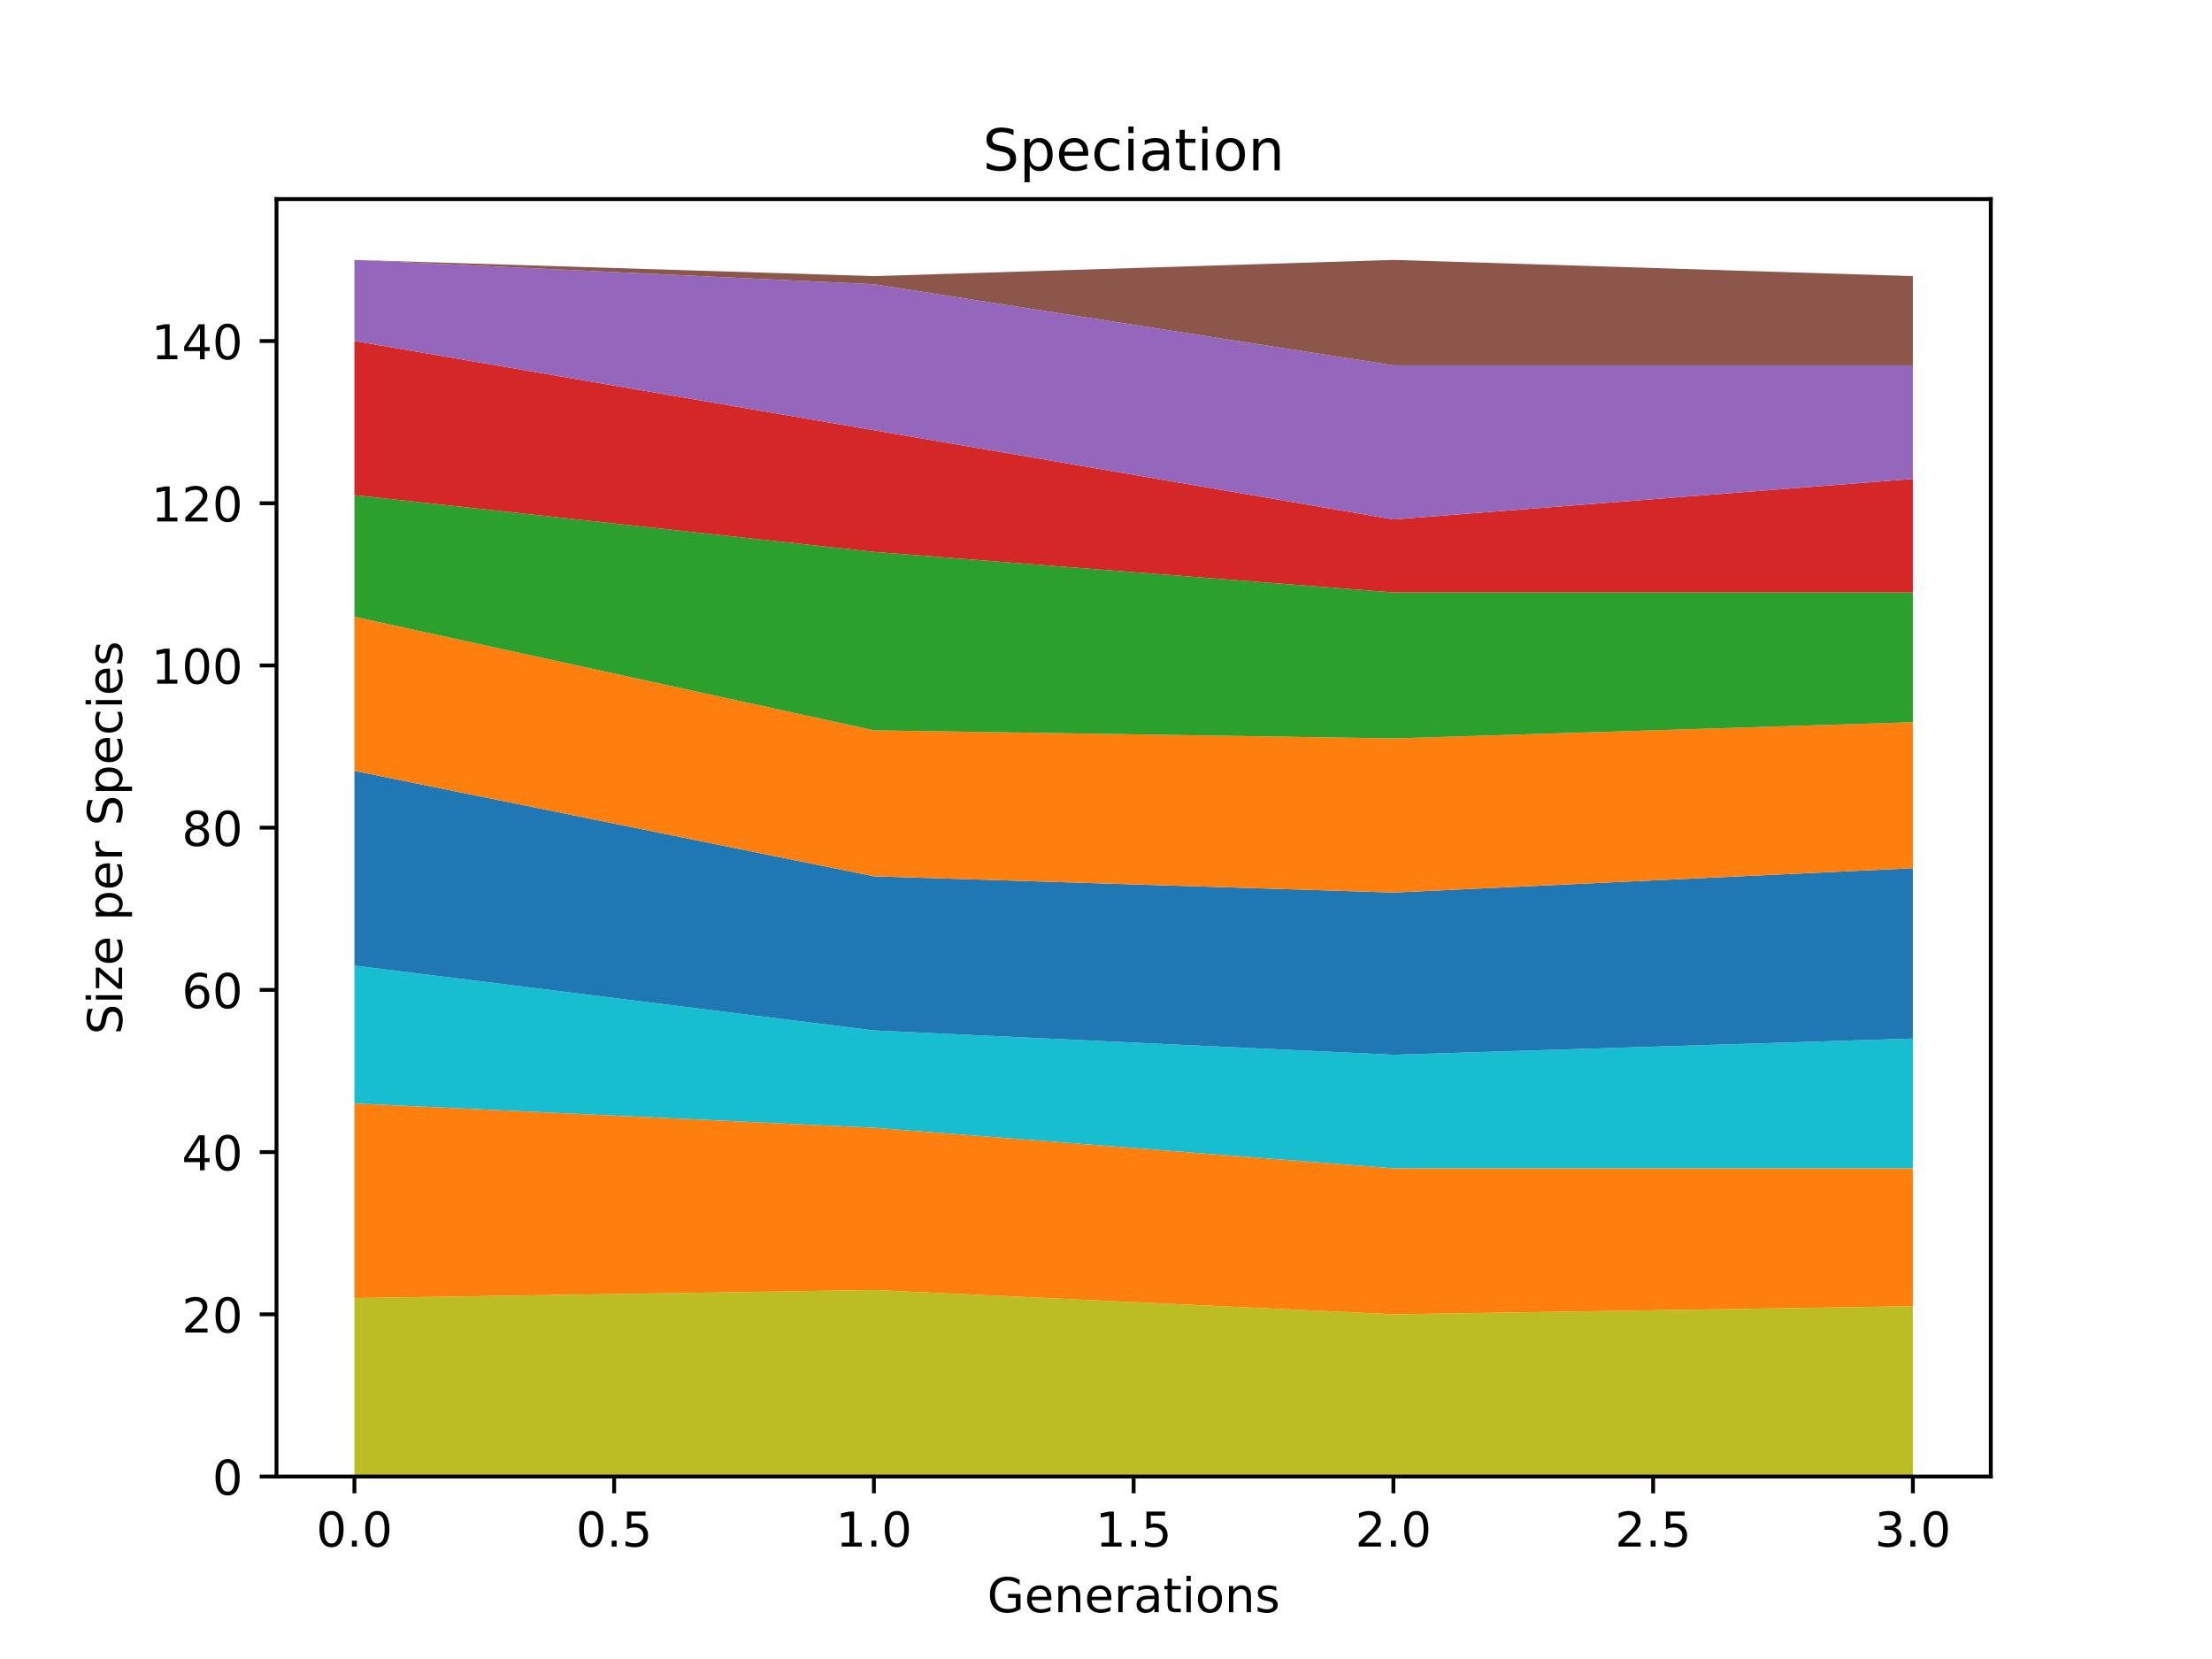 <?xml version="1.0" encoding="utf-8" standalone="no"?>
<!DOCTYPE svg PUBLIC "-//W3C//DTD SVG 1.1//EN"
  "http://www.w3.org/Graphics/SVG/1.1/DTD/svg11.dtd">
<!-- Created with matplotlib (https://matplotlib.org/) -->
<svg height="345.6pt" version="1.1" viewBox="0 0 460.8 345.6" width="460.8pt" xmlns="http://www.w3.org/2000/svg" xmlns:xlink="http://www.w3.org/1999/xlink">
 <defs>
  <style type="text/css">*{stroke-linecap:butt;stroke-linejoin:round;}</style>
 </defs>
 <g id="figure_1">
  <g id="patch_1">
   <path d="M 0 345.6 
L 460.8 345.6 
L 460.8 0 
L 0 0 
z
" style="fill:#ffffff;"/>
  </g>
  <g id="axes_1">
   <g id="patch_2">
    <path d="M 57.6 307.584 
L 414.72 307.584 
L 414.72 41.472 
L 57.6 41.472 
z
" style="fill:#ffffff;"/>
   </g>
   <g id="PolyCollection_1">
    <path clip-path="url(#pccdee1421c)" d="M 73.833 307.584 
L 73.833 307.584 
L 182.051 307.584 
L 290.269 307.584 
L 398.487 307.584 
L 398.487 307.584 
L 398.487 307.584 
L 290.269 307.584 
L 182.051 307.584 
L 73.833 307.584 
z
" style="fill:#1f77b4;"/>
   </g>
   <g id="PolyCollection_2">
    <path clip-path="url(#pccdee1421c)" d="M 73.833 307.584 
L 73.833 307.584 
L 182.051 307.584 
L 290.269 307.584 
L 398.487 307.584 
L 398.487 307.584 
L 398.487 307.584 
L 290.269 307.584 
L 182.051 307.584 
L 73.833 307.584 
z
" style="fill:#ff7f0e;"/>
   </g>
   <g id="PolyCollection_3">
    <path clip-path="url(#pccdee1421c)" d="M 73.833 307.584 
L 73.833 307.584 
L 182.051 307.584 
L 290.269 307.584 
L 398.487 307.584 
L 398.487 307.584 
L 398.487 307.584 
L 290.269 307.584 
L 182.051 307.584 
L 73.833 307.584 
z
" style="fill:#2ca02c;"/>
   </g>
   <g id="PolyCollection_4">
    <path clip-path="url(#pccdee1421c)" d="M 73.833 307.584 
L 73.833 307.584 
L 182.051 307.584 
L 290.269 307.584 
L 398.487 307.584 
L 398.487 307.584 
L 398.487 307.584 
L 290.269 307.584 
L 182.051 307.584 
L 73.833 307.584 
z
" style="fill:#d62728;"/>
   </g>
   <g id="PolyCollection_5">
    <path clip-path="url(#pccdee1421c)" d="M 73.833 307.584 
L 73.833 307.584 
L 182.051 307.584 
L 290.269 307.584 
L 398.487 307.584 
L 398.487 307.584 
L 398.487 307.584 
L 290.269 307.584 
L 182.051 307.584 
L 73.833 307.584 
z
" style="fill:#9467bd;"/>
   </g>
   <g id="PolyCollection_6">
    <path clip-path="url(#pccdee1421c)" d="M 73.833 307.584 
L 73.833 307.584 
L 182.051 307.584 
L 290.269 307.584 
L 398.487 307.584 
L 398.487 307.584 
L 398.487 307.584 
L 290.269 307.584 
L 182.051 307.584 
L 73.833 307.584 
z
" style="fill:#8c564b;"/>
   </g>
   <g id="PolyCollection_7">
    <path clip-path="url(#pccdee1421c)" d="M 73.833 307.584 
L 73.833 307.584 
L 182.051 307.584 
L 290.269 307.584 
L 398.487 307.584 
L 398.487 307.584 
L 398.487 307.584 
L 290.269 307.584 
L 182.051 307.584 
L 73.833 307.584 
z
" style="fill:#e377c2;"/>
   </g>
   <g id="PolyCollection_8">
    <path clip-path="url(#pccdee1421c)" d="M 73.833 307.584 
L 73.833 307.584 
L 182.051 307.584 
L 290.269 307.584 
L 398.487 307.584 
L 398.487 307.584 
L 398.487 307.584 
L 290.269 307.584 
L 182.051 307.584 
L 73.833 307.584 
z
" style="fill:#7f7f7f;"/>
   </g>
   <g id="PolyCollection_9">
    <path clip-path="url(#pccdee1421c)" d="M 73.833 307.584 
L 73.833 307.584 
L 182.051 307.584 
L 290.269 307.584 
L 398.487 307.584 
L 398.487 307.584 
L 398.487 307.584 
L 290.269 307.584 
L 182.051 307.584 
L 73.833 307.584 
z
" style="fill:#bcbd22;"/>
   </g>
   <g id="PolyCollection_10">
    <path clip-path="url(#pccdee1421c)" d="M 73.833 307.584 
L 73.833 307.584 
L 182.051 307.584 
L 290.269 307.584 
L 398.487 307.584 
L 398.487 307.584 
L 398.487 307.584 
L 290.269 307.584 
L 182.051 307.584 
L 73.833 307.584 
z
" style="fill:#17becf;"/>
   </g>
   <g id="PolyCollection_11">
    <path clip-path="url(#pccdee1421c)" d="M 73.833 307.584 
L 73.833 307.584 
L 182.051 307.584 
L 290.269 307.584 
L 398.487 307.584 
L 398.487 307.584 
L 398.487 307.584 
L 290.269 307.584 
L 182.051 307.584 
L 73.833 307.584 
z
" style="fill:#1f77b4;"/>
   </g>
   <g id="PolyCollection_12">
    <path clip-path="url(#pccdee1421c)" d="M 73.833 307.584 
L 73.833 307.584 
L 182.051 307.584 
L 290.269 307.584 
L 398.487 307.584 
L 398.487 307.584 
L 398.487 307.584 
L 290.269 307.584 
L 182.051 307.584 
L 73.833 307.584 
z
" style="fill:#ff7f0e;"/>
   </g>
   <g id="PolyCollection_13">
    <path clip-path="url(#pccdee1421c)" d="M 73.833 307.584 
L 73.833 307.584 
L 182.051 307.584 
L 290.269 307.584 
L 398.487 307.584 
L 398.487 307.584 
L 398.487 307.584 
L 290.269 307.584 
L 182.051 307.584 
L 73.833 307.584 
z
" style="fill:#2ca02c;"/>
   </g>
   <g id="PolyCollection_14">
    <path clip-path="url(#pccdee1421c)" d="M 73.833 307.584 
L 73.833 307.584 
L 182.051 307.584 
L 290.269 307.584 
L 398.487 307.584 
L 398.487 307.584 
L 398.487 307.584 
L 290.269 307.584 
L 182.051 307.584 
L 73.833 307.584 
z
" style="fill:#d62728;"/>
   </g>
   <g id="PolyCollection_15">
    <path clip-path="url(#pccdee1421c)" d="M 73.833 307.584 
L 73.833 307.584 
L 182.051 307.584 
L 290.269 307.584 
L 398.487 307.584 
L 398.487 307.584 
L 398.487 307.584 
L 290.269 307.584 
L 182.051 307.584 
L 73.833 307.584 
z
" style="fill:#9467bd;"/>
   </g>
   <g id="PolyCollection_16">
    <path clip-path="url(#pccdee1421c)" d="M 73.833 307.584 
L 73.833 307.584 
L 182.051 307.584 
L 290.269 307.584 
L 398.487 307.584 
L 398.487 307.584 
L 398.487 307.584 
L 290.269 307.584 
L 182.051 307.584 
L 73.833 307.584 
z
" style="fill:#8c564b;"/>
   </g>
   <g id="PolyCollection_17">
    <path clip-path="url(#pccdee1421c)" d="M 73.833 307.584 
L 73.833 307.584 
L 182.051 307.584 
L 290.269 307.584 
L 398.487 307.584 
L 398.487 307.584 
L 398.487 307.584 
L 290.269 307.584 
L 182.051 307.584 
L 73.833 307.584 
z
" style="fill:#e377c2;"/>
   </g>
   <g id="PolyCollection_18">
    <path clip-path="url(#pccdee1421c)" d="M 73.833 307.584 
L 73.833 307.584 
L 182.051 307.584 
L 290.269 307.584 
L 398.487 307.584 
L 398.487 307.584 
L 398.487 307.584 
L 290.269 307.584 
L 182.051 307.584 
L 73.833 307.584 
z
" style="fill:#7f7f7f;"/>
   </g>
   <g id="PolyCollection_19">
    <path clip-path="url(#pccdee1421c)" d="M 73.833 307.584 
L 73.833 307.584 
L 182.051 307.584 
L 290.269 307.584 
L 398.487 307.584 
L 398.487 307.584 
L 398.487 307.584 
L 290.269 307.584 
L 182.051 307.584 
L 73.833 307.584 
z
" style="fill:#bcbd22;"/>
   </g>
   <g id="PolyCollection_20">
    <path clip-path="url(#pccdee1421c)" d="M 73.833 307.584 
L 73.833 307.584 
L 182.051 307.584 
L 290.269 307.584 
L 398.487 307.584 
L 398.487 307.584 
L 398.487 307.584 
L 290.269 307.584 
L 182.051 307.584 
L 73.833 307.584 
z
" style="fill:#17becf;"/>
   </g>
   <g id="PolyCollection_21">
    <path clip-path="url(#pccdee1421c)" d="M 73.833 307.584 
L 73.833 307.584 
L 182.051 307.584 
L 290.269 307.584 
L 398.487 307.584 
L 398.487 307.584 
L 398.487 307.584 
L 290.269 307.584 
L 182.051 307.584 
L 73.833 307.584 
z
" style="fill:#1f77b4;"/>
   </g>
   <g id="PolyCollection_22">
    <path clip-path="url(#pccdee1421c)" d="M 73.833 307.584 
L 73.833 307.584 
L 182.051 307.584 
L 290.269 307.584 
L 398.487 307.584 
L 398.487 307.584 
L 398.487 307.584 
L 290.269 307.584 
L 182.051 307.584 
L 73.833 307.584 
z
" style="fill:#ff7f0e;"/>
   </g>
   <g id="PolyCollection_23">
    <path clip-path="url(#pccdee1421c)" d="M 73.833 307.584 
L 73.833 307.584 
L 182.051 307.584 
L 290.269 307.584 
L 398.487 307.584 
L 398.487 307.584 
L 398.487 307.584 
L 290.269 307.584 
L 182.051 307.584 
L 73.833 307.584 
z
" style="fill:#2ca02c;"/>
   </g>
   <g id="PolyCollection_24">
    <path clip-path="url(#pccdee1421c)" d="M 73.833 307.584 
L 73.833 307.584 
L 182.051 307.584 
L 290.269 307.584 
L 398.487 307.584 
L 398.487 307.584 
L 398.487 307.584 
L 290.269 307.584 
L 182.051 307.584 
L 73.833 307.584 
z
" style="fill:#d62728;"/>
   </g>
   <g id="PolyCollection_25">
    <path clip-path="url(#pccdee1421c)" d="M 73.833 307.584 
L 73.833 307.584 
L 182.051 307.584 
L 290.269 307.584 
L 398.487 307.584 
L 398.487 307.584 
L 398.487 307.584 
L 290.269 307.584 
L 182.051 307.584 
L 73.833 307.584 
z
" style="fill:#9467bd;"/>
   </g>
   <g id="PolyCollection_26">
    <path clip-path="url(#pccdee1421c)" d="M 73.833 307.584 
L 73.833 307.584 
L 182.051 307.584 
L 290.269 307.584 
L 398.487 307.584 
L 398.487 307.584 
L 398.487 307.584 
L 290.269 307.584 
L 182.051 307.584 
L 73.833 307.584 
z
" style="fill:#8c564b;"/>
   </g>
   <g id="PolyCollection_27">
    <path clip-path="url(#pccdee1421c)" d="M 73.833 307.584 
L 73.833 307.584 
L 182.051 307.584 
L 290.269 307.584 
L 398.487 307.584 
L 398.487 307.584 
L 398.487 307.584 
L 290.269 307.584 
L 182.051 307.584 
L 73.833 307.584 
z
" style="fill:#e377c2;"/>
   </g>
   <g id="PolyCollection_28">
    <path clip-path="url(#pccdee1421c)" d="M 73.833 307.584 
L 73.833 307.584 
L 182.051 307.584 
L 290.269 307.584 
L 398.487 307.584 
L 398.487 307.584 
L 398.487 307.584 
L 290.269 307.584 
L 182.051 307.584 
L 73.833 307.584 
z
" style="fill:#7f7f7f;"/>
   </g>
   <g id="PolyCollection_29">
    <path clip-path="url(#pccdee1421c)" d="M 73.833 307.584 
L 73.833 307.584 
L 182.051 307.584 
L 290.269 307.584 
L 398.487 307.584 
L 398.487 307.584 
L 398.487 307.584 
L 290.269 307.584 
L 182.051 307.584 
L 73.833 307.584 
z
" style="fill:#bcbd22;"/>
   </g>
   <g id="PolyCollection_30">
    <path clip-path="url(#pccdee1421c)" d="M 73.833 307.584 
L 73.833 307.584 
L 182.051 307.584 
L 290.269 307.584 
L 398.487 307.584 
L 398.487 307.584 
L 398.487 307.584 
L 290.269 307.584 
L 182.051 307.584 
L 73.833 307.584 
z
" style="fill:#17becf;"/>
   </g>
   <g id="PolyCollection_31">
    <path clip-path="url(#pccdee1421c)" d="M 73.833 307.584 
L 73.833 307.584 
L 182.051 307.584 
L 290.269 307.584 
L 398.487 307.584 
L 398.487 307.584 
L 398.487 307.584 
L 290.269 307.584 
L 182.051 307.584 
L 73.833 307.584 
z
" style="fill:#1f77b4;"/>
   </g>
   <g id="PolyCollection_32">
    <path clip-path="url(#pccdee1421c)" d="M 73.833 307.584 
L 73.833 307.584 
L 182.051 307.584 
L 290.269 307.584 
L 398.487 307.584 
L 398.487 307.584 
L 398.487 307.584 
L 290.269 307.584 
L 182.051 307.584 
L 73.833 307.584 
z
" style="fill:#ff7f0e;"/>
   </g>
   <g id="PolyCollection_33">
    <path clip-path="url(#pccdee1421c)" d="M 73.833 307.584 
L 73.833 307.584 
L 182.051 307.584 
L 290.269 307.584 
L 398.487 307.584 
L 398.487 307.584 
L 398.487 307.584 
L 290.269 307.584 
L 182.051 307.584 
L 73.833 307.584 
z
" style="fill:#2ca02c;"/>
   </g>
   <g id="PolyCollection_34">
    <path clip-path="url(#pccdee1421c)" d="M 73.833 307.584 
L 73.833 307.584 
L 182.051 307.584 
L 290.269 307.584 
L 398.487 307.584 
L 398.487 307.584 
L 398.487 307.584 
L 290.269 307.584 
L 182.051 307.584 
L 73.833 307.584 
z
" style="fill:#d62728;"/>
   </g>
   <g id="PolyCollection_35">
    <path clip-path="url(#pccdee1421c)" d="M 73.833 307.584 
L 73.833 307.584 
L 182.051 307.584 
L 290.269 307.584 
L 398.487 307.584 
L 398.487 307.584 
L 398.487 307.584 
L 290.269 307.584 
L 182.051 307.584 
L 73.833 307.584 
z
" style="fill:#9467bd;"/>
   </g>
   <g id="PolyCollection_36">
    <path clip-path="url(#pccdee1421c)" d="M 73.833 307.584 
L 73.833 307.584 
L 182.051 307.584 
L 290.269 307.584 
L 398.487 307.584 
L 398.487 307.584 
L 398.487 307.584 
L 290.269 307.584 
L 182.051 307.584 
L 73.833 307.584 
z
" style="fill:#8c564b;"/>
   </g>
   <g id="PolyCollection_37">
    <path clip-path="url(#pccdee1421c)" d="M 73.833 307.584 
L 73.833 307.584 
L 182.051 307.584 
L 290.269 307.584 
L 398.487 307.584 
L 398.487 307.584 
L 398.487 307.584 
L 290.269 307.584 
L 182.051 307.584 
L 73.833 307.584 
z
" style="fill:#e377c2;"/>
   </g>
   <g id="PolyCollection_38">
    <path clip-path="url(#pccdee1421c)" d="M 73.833 307.584 
L 73.833 307.584 
L 182.051 307.584 
L 290.269 307.584 
L 398.487 307.584 
L 398.487 307.584 
L 398.487 307.584 
L 290.269 307.584 
L 182.051 307.584 
L 73.833 307.584 
z
" style="fill:#7f7f7f;"/>
   </g>
   <g id="PolyCollection_39">
    <path clip-path="url(#pccdee1421c)" d="M 73.833 307.584 
L 73.833 307.584 
L 182.051 307.584 
L 290.269 307.584 
L 398.487 307.584 
L 398.487 307.584 
L 398.487 307.584 
L 290.269 307.584 
L 182.051 307.584 
L 73.833 307.584 
z
" style="fill:#bcbd22;"/>
   </g>
   <g id="PolyCollection_40">
    <path clip-path="url(#pccdee1421c)" d="M 73.833 307.584 
L 73.833 307.584 
L 182.051 307.584 
L 290.269 307.584 
L 398.487 307.584 
L 398.487 307.584 
L 398.487 307.584 
L 290.269 307.584 
L 182.051 307.584 
L 73.833 307.584 
z
" style="fill:#17becf;"/>
   </g>
   <g id="PolyCollection_41">
    <path clip-path="url(#pccdee1421c)" d="M 73.833 307.584 
L 73.833 307.584 
L 182.051 307.584 
L 290.269 307.584 
L 398.487 307.584 
L 398.487 307.584 
L 398.487 307.584 
L 290.269 307.584 
L 182.051 307.584 
L 73.833 307.584 
z
" style="fill:#1f77b4;"/>
   </g>
   <g id="PolyCollection_42">
    <path clip-path="url(#pccdee1421c)" d="M 73.833 307.584 
L 73.833 307.584 
L 182.051 307.584 
L 290.269 307.584 
L 398.487 307.584 
L 398.487 307.584 
L 398.487 307.584 
L 290.269 307.584 
L 182.051 307.584 
L 73.833 307.584 
z
" style="fill:#ff7f0e;"/>
   </g>
   <g id="PolyCollection_43">
    <path clip-path="url(#pccdee1421c)" d="M 73.833 307.584 
L 73.833 307.584 
L 182.051 307.584 
L 290.269 307.584 
L 398.487 307.584 
L 398.487 307.584 
L 398.487 307.584 
L 290.269 307.584 
L 182.051 307.584 
L 73.833 307.584 
z
" style="fill:#2ca02c;"/>
   </g>
   <g id="PolyCollection_44">
    <path clip-path="url(#pccdee1421c)" d="M 73.833 307.584 
L 73.833 307.584 
L 182.051 307.584 
L 290.269 307.584 
L 398.487 307.584 
L 398.487 307.584 
L 398.487 307.584 
L 290.269 307.584 
L 182.051 307.584 
L 73.833 307.584 
z
" style="fill:#d62728;"/>
   </g>
   <g id="PolyCollection_45">
    <path clip-path="url(#pccdee1421c)" d="M 73.833 307.584 
L 73.833 307.584 
L 182.051 307.584 
L 290.269 307.584 
L 398.487 307.584 
L 398.487 307.584 
L 398.487 307.584 
L 290.269 307.584 
L 182.051 307.584 
L 73.833 307.584 
z
" style="fill:#9467bd;"/>
   </g>
   <g id="PolyCollection_46">
    <path clip-path="url(#pccdee1421c)" d="M 73.833 307.584 
L 73.833 307.584 
L 182.051 307.584 
L 290.269 307.584 
L 398.487 307.584 
L 398.487 307.584 
L 398.487 307.584 
L 290.269 307.584 
L 182.051 307.584 
L 73.833 307.584 
z
" style="fill:#8c564b;"/>
   </g>
   <g id="PolyCollection_47">
    <path clip-path="url(#pccdee1421c)" d="M 73.833 307.584 
L 73.833 307.584 
L 182.051 307.584 
L 290.269 307.584 
L 398.487 307.584 
L 398.487 307.584 
L 398.487 307.584 
L 290.269 307.584 
L 182.051 307.584 
L 73.833 307.584 
z
" style="fill:#e377c2;"/>
   </g>
   <g id="PolyCollection_48">
    <path clip-path="url(#pccdee1421c)" d="M 73.833 307.584 
L 73.833 307.584 
L 182.051 307.584 
L 290.269 307.584 
L 398.487 307.584 
L 398.487 307.584 
L 398.487 307.584 
L 290.269 307.584 
L 182.051 307.584 
L 73.833 307.584 
z
" style="fill:#7f7f7f;"/>
   </g>
   <g id="PolyCollection_49">
    <path clip-path="url(#pccdee1421c)" d="M 73.833 307.584 
L 73.833 307.584 
L 182.051 307.584 
L 290.269 307.584 
L 398.487 307.584 
L 398.487 307.584 
L 398.487 307.584 
L 290.269 307.584 
L 182.051 307.584 
L 73.833 307.584 
z
" style="fill:#bcbd22;"/>
   </g>
   <g id="PolyCollection_50">
    <path clip-path="url(#pccdee1421c)" d="M 73.833 307.584 
L 73.833 307.584 
L 182.051 307.584 
L 290.269 307.584 
L 398.487 307.584 
L 398.487 307.584 
L 398.487 307.584 
L 290.269 307.584 
L 182.051 307.584 
L 73.833 307.584 
z
" style="fill:#17becf;"/>
   </g>
   <g id="PolyCollection_51">
    <path clip-path="url(#pccdee1421c)" d="M 73.833 307.584 
L 73.833 307.584 
L 182.051 307.584 
L 290.269 307.584 
L 398.487 307.584 
L 398.487 307.584 
L 398.487 307.584 
L 290.269 307.584 
L 182.051 307.584 
L 73.833 307.584 
z
" style="fill:#1f77b4;"/>
   </g>
   <g id="PolyCollection_52">
    <path clip-path="url(#pccdee1421c)" d="M 73.833 307.584 
L 73.833 307.584 
L 182.051 307.584 
L 290.269 307.584 
L 398.487 307.584 
L 398.487 307.584 
L 398.487 307.584 
L 290.269 307.584 
L 182.051 307.584 
L 73.833 307.584 
z
" style="fill:#ff7f0e;"/>
   </g>
   <g id="PolyCollection_53">
    <path clip-path="url(#pccdee1421c)" d="M 73.833 307.584 
L 73.833 307.584 
L 182.051 307.584 
L 290.269 307.584 
L 398.487 307.584 
L 398.487 307.584 
L 398.487 307.584 
L 290.269 307.584 
L 182.051 307.584 
L 73.833 307.584 
z
" style="fill:#2ca02c;"/>
   </g>
   <g id="PolyCollection_54">
    <path clip-path="url(#pccdee1421c)" d="M 73.833 307.584 
L 73.833 307.584 
L 182.051 307.584 
L 290.269 307.584 
L 398.487 307.584 
L 398.487 307.584 
L 398.487 307.584 
L 290.269 307.584 
L 182.051 307.584 
L 73.833 307.584 
z
" style="fill:#d62728;"/>
   </g>
   <g id="PolyCollection_55">
    <path clip-path="url(#pccdee1421c)" d="M 73.833 307.584 
L 73.833 307.584 
L 182.051 307.584 
L 290.269 307.584 
L 398.487 307.584 
L 398.487 307.584 
L 398.487 307.584 
L 290.269 307.584 
L 182.051 307.584 
L 73.833 307.584 
z
" style="fill:#9467bd;"/>
   </g>
   <g id="PolyCollection_56">
    <path clip-path="url(#pccdee1421c)" d="M 73.833 307.584 
L 73.833 307.584 
L 182.051 307.584 
L 290.269 307.584 
L 398.487 307.584 
L 398.487 307.584 
L 398.487 307.584 
L 290.269 307.584 
L 182.051 307.584 
L 73.833 307.584 
z
" style="fill:#8c564b;"/>
   </g>
   <g id="PolyCollection_57">
    <path clip-path="url(#pccdee1421c)" d="M 73.833 307.584 
L 73.833 307.584 
L 182.051 307.584 
L 290.269 307.584 
L 398.487 307.584 
L 398.487 307.584 
L 398.487 307.584 
L 290.269 307.584 
L 182.051 307.584 
L 73.833 307.584 
z
" style="fill:#e377c2;"/>
   </g>
   <g id="PolyCollection_58">
    <path clip-path="url(#pccdee1421c)" d="M 73.833 307.584 
L 73.833 307.584 
L 182.051 307.584 
L 290.269 307.584 
L 398.487 307.584 
L 398.487 307.584 
L 398.487 307.584 
L 290.269 307.584 
L 182.051 307.584 
L 73.833 307.584 
z
" style="fill:#7f7f7f;"/>
   </g>
   <g id="PolyCollection_59">
    <path clip-path="url(#pccdee1421c)" d="M 73.833 270.413 
L 73.833 307.584 
L 182.051 307.584 
L 290.269 307.584 
L 398.487 307.584 
L 398.487 272.102 
L 398.487 272.102 
L 290.269 273.792 
L 182.051 268.723 
L 73.833 270.413 
z
" style="fill:#bcbd22;"/>
   </g>
   <g id="PolyCollection_60">
    <path clip-path="url(#pccdee1421c)" d="M 73.833 270.413 
L 73.833 270.413 
L 182.051 268.723 
L 290.269 273.792 
L 398.487 272.102 
L 398.487 272.102 
L 398.487 272.102 
L 290.269 273.792 
L 182.051 268.723 
L 73.833 270.413 
z
" style="fill:#17becf;"/>
   </g>
   <g id="PolyCollection_61">
    <path clip-path="url(#pccdee1421c)" d="M 73.833 270.413 
L 73.833 270.413 
L 182.051 268.723 
L 290.269 273.792 
L 398.487 272.102 
L 398.487 272.102 
L 398.487 272.102 
L 290.269 273.792 
L 182.051 268.723 
L 73.833 270.413 
z
" style="fill:#1f77b4;"/>
   </g>
   <g id="PolyCollection_62">
    <path clip-path="url(#pccdee1421c)" d="M 73.833 270.413 
L 73.833 270.413 
L 182.051 268.723 
L 290.269 273.792 
L 398.487 272.102 
L 398.487 272.102 
L 398.487 272.102 
L 290.269 273.792 
L 182.051 268.723 
L 73.833 270.413 
z
" style="fill:#ff7f0e;"/>
   </g>
   <g id="PolyCollection_63">
    <path clip-path="url(#pccdee1421c)" d="M 73.833 270.413 
L 73.833 270.413 
L 182.051 268.723 
L 290.269 273.792 
L 398.487 272.102 
L 398.487 272.102 
L 398.487 272.102 
L 290.269 273.792 
L 182.051 268.723 
L 73.833 270.413 
z
" style="fill:#2ca02c;"/>
   </g>
   <g id="PolyCollection_64">
    <path clip-path="url(#pccdee1421c)" d="M 73.833 270.413 
L 73.833 270.413 
L 182.051 268.723 
L 290.269 273.792 
L 398.487 272.102 
L 398.487 272.102 
L 398.487 272.102 
L 290.269 273.792 
L 182.051 268.723 
L 73.833 270.413 
z
" style="fill:#d62728;"/>
   </g>
   <g id="PolyCollection_65">
    <path clip-path="url(#pccdee1421c)" d="M 73.833 270.413 
L 73.833 270.413 
L 182.051 268.723 
L 290.269 273.792 
L 398.487 272.102 
L 398.487 272.102 
L 398.487 272.102 
L 290.269 273.792 
L 182.051 268.723 
L 73.833 270.413 
z
" style="fill:#9467bd;"/>
   </g>
   <g id="PolyCollection_66">
    <path clip-path="url(#pccdee1421c)" d="M 73.833 270.413 
L 73.833 270.413 
L 182.051 268.723 
L 290.269 273.792 
L 398.487 272.102 
L 398.487 272.102 
L 398.487 272.102 
L 290.269 273.792 
L 182.051 268.723 
L 73.833 270.413 
z
" style="fill:#8c564b;"/>
   </g>
   <g id="PolyCollection_67">
    <path clip-path="url(#pccdee1421c)" d="M 73.833 270.413 
L 73.833 270.413 
L 182.051 268.723 
L 290.269 273.792 
L 398.487 272.102 
L 398.487 272.102 
L 398.487 272.102 
L 290.269 273.792 
L 182.051 268.723 
L 73.833 270.413 
z
" style="fill:#e377c2;"/>
   </g>
   <g id="PolyCollection_68">
    <path clip-path="url(#pccdee1421c)" d="M 73.833 270.413 
L 73.833 270.413 
L 182.051 268.723 
L 290.269 273.792 
L 398.487 272.102 
L 398.487 272.102 
L 398.487 272.102 
L 290.269 273.792 
L 182.051 268.723 
L 73.833 270.413 
z
" style="fill:#7f7f7f;"/>
   </g>
   <g id="PolyCollection_69">
    <path clip-path="url(#pccdee1421c)" d="M 73.833 270.413 
L 73.833 270.413 
L 182.051 268.723 
L 290.269 273.792 
L 398.487 272.102 
L 398.487 272.102 
L 398.487 272.102 
L 290.269 273.792 
L 182.051 268.723 
L 73.833 270.413 
z
" style="fill:#bcbd22;"/>
   </g>
   <g id="PolyCollection_70">
    <path clip-path="url(#pccdee1421c)" d="M 73.833 270.413 
L 73.833 270.413 
L 182.051 268.723 
L 290.269 273.792 
L 398.487 272.102 
L 398.487 272.102 
L 398.487 272.102 
L 290.269 273.792 
L 182.051 268.723 
L 73.833 270.413 
z
" style="fill:#17becf;"/>
   </g>
   <g id="PolyCollection_71">
    <path clip-path="url(#pccdee1421c)" d="M 73.833 270.413 
L 73.833 270.413 
L 182.051 268.723 
L 290.269 273.792 
L 398.487 272.102 
L 398.487 272.102 
L 398.487 272.102 
L 290.269 273.792 
L 182.051 268.723 
L 73.833 270.413 
z
" style="fill:#1f77b4;"/>
   </g>
   <g id="PolyCollection_72">
    <path clip-path="url(#pccdee1421c)" d="M 73.833 270.413 
L 73.833 270.413 
L 182.051 268.723 
L 290.269 273.792 
L 398.487 272.102 
L 398.487 272.102 
L 398.487 272.102 
L 290.269 273.792 
L 182.051 268.723 
L 73.833 270.413 
z
" style="fill:#ff7f0e;"/>
   </g>
   <g id="PolyCollection_73">
    <path clip-path="url(#pccdee1421c)" d="M 73.833 270.413 
L 73.833 270.413 
L 182.051 268.723 
L 290.269 273.792 
L 398.487 272.102 
L 398.487 272.102 
L 398.487 272.102 
L 290.269 273.792 
L 182.051 268.723 
L 73.833 270.413 
z
" style="fill:#2ca02c;"/>
   </g>
   <g id="PolyCollection_74">
    <path clip-path="url(#pccdee1421c)" d="M 73.833 270.413 
L 73.833 270.413 
L 182.051 268.723 
L 290.269 273.792 
L 398.487 272.102 
L 398.487 272.102 
L 398.487 272.102 
L 290.269 273.792 
L 182.051 268.723 
L 73.833 270.413 
z
" style="fill:#d62728;"/>
   </g>
   <g id="PolyCollection_75">
    <path clip-path="url(#pccdee1421c)" d="M 73.833 270.413 
L 73.833 270.413 
L 182.051 268.723 
L 290.269 273.792 
L 398.487 272.102 
L 398.487 272.102 
L 398.487 272.102 
L 290.269 273.792 
L 182.051 268.723 
L 73.833 270.413 
z
" style="fill:#9467bd;"/>
   </g>
   <g id="PolyCollection_76">
    <path clip-path="url(#pccdee1421c)" d="M 73.833 270.413 
L 73.833 270.413 
L 182.051 268.723 
L 290.269 273.792 
L 398.487 272.102 
L 398.487 272.102 
L 398.487 272.102 
L 290.269 273.792 
L 182.051 268.723 
L 73.833 270.413 
z
" style="fill:#8c564b;"/>
   </g>
   <g id="PolyCollection_77">
    <path clip-path="url(#pccdee1421c)" d="M 73.833 270.413 
L 73.833 270.413 
L 182.051 268.723 
L 290.269 273.792 
L 398.487 272.102 
L 398.487 272.102 
L 398.487 272.102 
L 290.269 273.792 
L 182.051 268.723 
L 73.833 270.413 
z
" style="fill:#e377c2;"/>
   </g>
   <g id="PolyCollection_78">
    <path clip-path="url(#pccdee1421c)" d="M 73.833 270.413 
L 73.833 270.413 
L 182.051 268.723 
L 290.269 273.792 
L 398.487 272.102 
L 398.487 272.102 
L 398.487 272.102 
L 290.269 273.792 
L 182.051 268.723 
L 73.833 270.413 
z
" style="fill:#7f7f7f;"/>
   </g>
   <g id="PolyCollection_79">
    <path clip-path="url(#pccdee1421c)" d="M 73.833 270.413 
L 73.833 270.413 
L 182.051 268.723 
L 290.269 273.792 
L 398.487 272.102 
L 398.487 272.102 
L 398.487 272.102 
L 290.269 273.792 
L 182.051 268.723 
L 73.833 270.413 
z
" style="fill:#bcbd22;"/>
   </g>
   <g id="PolyCollection_80">
    <path clip-path="url(#pccdee1421c)" d="M 73.833 270.413 
L 73.833 270.413 
L 182.051 268.723 
L 290.269 273.792 
L 398.487 272.102 
L 398.487 272.102 
L 398.487 272.102 
L 290.269 273.792 
L 182.051 268.723 
L 73.833 270.413 
z
" style="fill:#17becf;"/>
   </g>
   <g id="PolyCollection_81">
    <path clip-path="url(#pccdee1421c)" d="M 73.833 270.413 
L 73.833 270.413 
L 182.051 268.723 
L 290.269 273.792 
L 398.487 272.102 
L 398.487 272.102 
L 398.487 272.102 
L 290.269 273.792 
L 182.051 268.723 
L 73.833 270.413 
z
" style="fill:#1f77b4;"/>
   </g>
   <g id="PolyCollection_82">
    <path clip-path="url(#pccdee1421c)" d="M 73.833 270.413 
L 73.833 270.413 
L 182.051 268.723 
L 290.269 273.792 
L 398.487 272.102 
L 398.487 272.102 
L 398.487 272.102 
L 290.269 273.792 
L 182.051 268.723 
L 73.833 270.413 
z
" style="fill:#ff7f0e;"/>
   </g>
   <g id="PolyCollection_83">
    <path clip-path="url(#pccdee1421c)" d="M 73.833 270.413 
L 73.833 270.413 
L 182.051 268.723 
L 290.269 273.792 
L 398.487 272.102 
L 398.487 272.102 
L 398.487 272.102 
L 290.269 273.792 
L 182.051 268.723 
L 73.833 270.413 
z
" style="fill:#2ca02c;"/>
   </g>
   <g id="PolyCollection_84">
    <path clip-path="url(#pccdee1421c)" d="M 73.833 270.413 
L 73.833 270.413 
L 182.051 268.723 
L 290.269 273.792 
L 398.487 272.102 
L 398.487 272.102 
L 398.487 272.102 
L 290.269 273.792 
L 182.051 268.723 
L 73.833 270.413 
z
" style="fill:#d62728;"/>
   </g>
   <g id="PolyCollection_85">
    <path clip-path="url(#pccdee1421c)" d="M 73.833 270.413 
L 73.833 270.413 
L 182.051 268.723 
L 290.269 273.792 
L 398.487 272.102 
L 398.487 272.102 
L 398.487 272.102 
L 290.269 273.792 
L 182.051 268.723 
L 73.833 270.413 
z
" style="fill:#9467bd;"/>
   </g>
   <g id="PolyCollection_86">
    <path clip-path="url(#pccdee1421c)" d="M 73.833 270.413 
L 73.833 270.413 
L 182.051 268.723 
L 290.269 273.792 
L 398.487 272.102 
L 398.487 272.102 
L 398.487 272.102 
L 290.269 273.792 
L 182.051 268.723 
L 73.833 270.413 
z
" style="fill:#8c564b;"/>
   </g>
   <g id="PolyCollection_87">
    <path clip-path="url(#pccdee1421c)" d="M 73.833 270.413 
L 73.833 270.413 
L 182.051 268.723 
L 290.269 273.792 
L 398.487 272.102 
L 398.487 272.102 
L 398.487 272.102 
L 290.269 273.792 
L 182.051 268.723 
L 73.833 270.413 
z
" style="fill:#e377c2;"/>
   </g>
   <g id="PolyCollection_88">
    <path clip-path="url(#pccdee1421c)" d="M 73.833 270.413 
L 73.833 270.413 
L 182.051 268.723 
L 290.269 273.792 
L 398.487 272.102 
L 398.487 272.102 
L 398.487 272.102 
L 290.269 273.792 
L 182.051 268.723 
L 73.833 270.413 
z
" style="fill:#7f7f7f;"/>
   </g>
   <g id="PolyCollection_89">
    <path clip-path="url(#pccdee1421c)" d="M 73.833 270.413 
L 73.833 270.413 
L 182.051 268.723 
L 290.269 273.792 
L 398.487 272.102 
L 398.487 272.102 
L 398.487 272.102 
L 290.269 273.792 
L 182.051 268.723 
L 73.833 270.413 
z
" style="fill:#bcbd22;"/>
   </g>
   <g id="PolyCollection_90">
    <path clip-path="url(#pccdee1421c)" d="M 73.833 270.413 
L 73.833 270.413 
L 182.051 268.723 
L 290.269 273.792 
L 398.487 272.102 
L 398.487 272.102 
L 398.487 272.102 
L 290.269 273.792 
L 182.051 268.723 
L 73.833 270.413 
z
" style="fill:#17becf;"/>
   </g>
   <g id="PolyCollection_91">
    <path clip-path="url(#pccdee1421c)" d="M 73.833 270.413 
L 73.833 270.413 
L 182.051 268.723 
L 290.269 273.792 
L 398.487 272.102 
L 398.487 272.102 
L 398.487 272.102 
L 290.269 273.792 
L 182.051 268.723 
L 73.833 270.413 
z
" style="fill:#1f77b4;"/>
   </g>
   <g id="PolyCollection_92">
    <path clip-path="url(#pccdee1421c)" d="M 73.833 229.862 
L 73.833 270.413 
L 182.051 268.723 
L 290.269 273.792 
L 398.487 272.102 
L 398.487 243.379 
L 398.487 243.379 
L 290.269 243.379 
L 182.051 234.931 
L 73.833 229.862 
z
" style="fill:#ff7f0e;"/>
   </g>
   <g id="PolyCollection_93">
    <path clip-path="url(#pccdee1421c)" d="M 73.833 229.862 
L 73.833 229.862 
L 182.051 234.931 
L 290.269 243.379 
L 398.487 243.379 
L 398.487 243.379 
L 398.487 243.379 
L 290.269 243.379 
L 182.051 234.931 
L 73.833 229.862 
z
" style="fill:#2ca02c;"/>
   </g>
   <g id="PolyCollection_94">
    <path clip-path="url(#pccdee1421c)" d="M 73.833 229.862 
L 73.833 229.862 
L 182.051 234.931 
L 290.269 243.379 
L 398.487 243.379 
L 398.487 243.379 
L 398.487 243.379 
L 290.269 243.379 
L 182.051 234.931 
L 73.833 229.862 
z
" style="fill:#d62728;"/>
   </g>
   <g id="PolyCollection_95">
    <path clip-path="url(#pccdee1421c)" d="M 73.833 229.862 
L 73.833 229.862 
L 182.051 234.931 
L 290.269 243.379 
L 398.487 243.379 
L 398.487 243.379 
L 398.487 243.379 
L 290.269 243.379 
L 182.051 234.931 
L 73.833 229.862 
z
" style="fill:#9467bd;"/>
   </g>
   <g id="PolyCollection_96">
    <path clip-path="url(#pccdee1421c)" d="M 73.833 229.862 
L 73.833 229.862 
L 182.051 234.931 
L 290.269 243.379 
L 398.487 243.379 
L 398.487 243.379 
L 398.487 243.379 
L 290.269 243.379 
L 182.051 234.931 
L 73.833 229.862 
z
" style="fill:#8c564b;"/>
   </g>
   <g id="PolyCollection_97">
    <path clip-path="url(#pccdee1421c)" d="M 73.833 229.862 
L 73.833 229.862 
L 182.051 234.931 
L 290.269 243.379 
L 398.487 243.379 
L 398.487 243.379 
L 398.487 243.379 
L 290.269 243.379 
L 182.051 234.931 
L 73.833 229.862 
z
" style="fill:#e377c2;"/>
   </g>
   <g id="PolyCollection_98">
    <path clip-path="url(#pccdee1421c)" d="M 73.833 229.862 
L 73.833 229.862 
L 182.051 234.931 
L 290.269 243.379 
L 398.487 243.379 
L 398.487 243.379 
L 398.487 243.379 
L 290.269 243.379 
L 182.051 234.931 
L 73.833 229.862 
z
" style="fill:#7f7f7f;"/>
   </g>
   <g id="PolyCollection_99">
    <path clip-path="url(#pccdee1421c)" d="M 73.833 229.862 
L 73.833 229.862 
L 182.051 234.931 
L 290.269 243.379 
L 398.487 243.379 
L 398.487 243.379 
L 398.487 243.379 
L 290.269 243.379 
L 182.051 234.931 
L 73.833 229.862 
z
" style="fill:#bcbd22;"/>
   </g>
   <g id="PolyCollection_100">
    <path clip-path="url(#pccdee1421c)" d="M 73.833 229.862 
L 73.833 229.862 
L 182.051 234.931 
L 290.269 243.379 
L 398.487 243.379 
L 398.487 243.379 
L 398.487 243.379 
L 290.269 243.379 
L 182.051 234.931 
L 73.833 229.862 
z
" style="fill:#17becf;"/>
   </g>
   <g id="PolyCollection_101">
    <path clip-path="url(#pccdee1421c)" d="M 73.833 229.862 
L 73.833 229.862 
L 182.051 234.931 
L 290.269 243.379 
L 398.487 243.379 
L 398.487 243.379 
L 398.487 243.379 
L 290.269 243.379 
L 182.051 234.931 
L 73.833 229.862 
z
" style="fill:#1f77b4;"/>
   </g>
   <g id="PolyCollection_102">
    <path clip-path="url(#pccdee1421c)" d="M 73.833 229.862 
L 73.833 229.862 
L 182.051 234.931 
L 290.269 243.379 
L 398.487 243.379 
L 398.487 243.379 
L 398.487 243.379 
L 290.269 243.379 
L 182.051 234.931 
L 73.833 229.862 
z
" style="fill:#ff7f0e;"/>
   </g>
   <g id="PolyCollection_103">
    <path clip-path="url(#pccdee1421c)" d="M 73.833 229.862 
L 73.833 229.862 
L 182.051 234.931 
L 290.269 243.379 
L 398.487 243.379 
L 398.487 243.379 
L 398.487 243.379 
L 290.269 243.379 
L 182.051 234.931 
L 73.833 229.862 
z
" style="fill:#2ca02c;"/>
   </g>
   <g id="PolyCollection_104">
    <path clip-path="url(#pccdee1421c)" d="M 73.833 229.862 
L 73.833 229.862 
L 182.051 234.931 
L 290.269 243.379 
L 398.487 243.379 
L 398.487 243.379 
L 398.487 243.379 
L 290.269 243.379 
L 182.051 234.931 
L 73.833 229.862 
z
" style="fill:#d62728;"/>
   </g>
   <g id="PolyCollection_105">
    <path clip-path="url(#pccdee1421c)" d="M 73.833 229.862 
L 73.833 229.862 
L 182.051 234.931 
L 290.269 243.379 
L 398.487 243.379 
L 398.487 243.379 
L 398.487 243.379 
L 290.269 243.379 
L 182.051 234.931 
L 73.833 229.862 
z
" style="fill:#9467bd;"/>
   </g>
   <g id="PolyCollection_106">
    <path clip-path="url(#pccdee1421c)" d="M 73.833 229.862 
L 73.833 229.862 
L 182.051 234.931 
L 290.269 243.379 
L 398.487 243.379 
L 398.487 243.379 
L 398.487 243.379 
L 290.269 243.379 
L 182.051 234.931 
L 73.833 229.862 
z
" style="fill:#8c564b;"/>
   </g>
   <g id="PolyCollection_107">
    <path clip-path="url(#pccdee1421c)" d="M 73.833 229.862 
L 73.833 229.862 
L 182.051 234.931 
L 290.269 243.379 
L 398.487 243.379 
L 398.487 243.379 
L 398.487 243.379 
L 290.269 243.379 
L 182.051 234.931 
L 73.833 229.862 
z
" style="fill:#e377c2;"/>
   </g>
   <g id="PolyCollection_108">
    <path clip-path="url(#pccdee1421c)" d="M 73.833 229.862 
L 73.833 229.862 
L 182.051 234.931 
L 290.269 243.379 
L 398.487 243.379 
L 398.487 243.379 
L 398.487 243.379 
L 290.269 243.379 
L 182.051 234.931 
L 73.833 229.862 
z
" style="fill:#7f7f7f;"/>
   </g>
   <g id="PolyCollection_109">
    <path clip-path="url(#pccdee1421c)" d="M 73.833 229.862 
L 73.833 229.862 
L 182.051 234.931 
L 290.269 243.379 
L 398.487 243.379 
L 398.487 243.379 
L 398.487 243.379 
L 290.269 243.379 
L 182.051 234.931 
L 73.833 229.862 
z
" style="fill:#bcbd22;"/>
   </g>
   <g id="PolyCollection_110">
    <path clip-path="url(#pccdee1421c)" d="M 73.833 229.862 
L 73.833 229.862 
L 182.051 234.931 
L 290.269 243.379 
L 398.487 243.379 
L 398.487 243.379 
L 398.487 243.379 
L 290.269 243.379 
L 182.051 234.931 
L 73.833 229.862 
z
" style="fill:#17becf;"/>
   </g>
   <g id="PolyCollection_111">
    <path clip-path="url(#pccdee1421c)" d="M 73.833 229.862 
L 73.833 229.862 
L 182.051 234.931 
L 290.269 243.379 
L 398.487 243.379 
L 398.487 243.379 
L 398.487 243.379 
L 290.269 243.379 
L 182.051 234.931 
L 73.833 229.862 
z
" style="fill:#1f77b4;"/>
   </g>
   <g id="PolyCollection_112">
    <path clip-path="url(#pccdee1421c)" d="M 73.833 229.862 
L 73.833 229.862 
L 182.051 234.931 
L 290.269 243.379 
L 398.487 243.379 
L 398.487 243.379 
L 398.487 243.379 
L 290.269 243.379 
L 182.051 234.931 
L 73.833 229.862 
z
" style="fill:#ff7f0e;"/>
   </g>
   <g id="PolyCollection_113">
    <path clip-path="url(#pccdee1421c)" d="M 73.833 229.862 
L 73.833 229.862 
L 182.051 234.931 
L 290.269 243.379 
L 398.487 243.379 
L 398.487 243.379 
L 398.487 243.379 
L 290.269 243.379 
L 182.051 234.931 
L 73.833 229.862 
z
" style="fill:#2ca02c;"/>
   </g>
   <g id="PolyCollection_114">
    <path clip-path="url(#pccdee1421c)" d="M 73.833 229.862 
L 73.833 229.862 
L 182.051 234.931 
L 290.269 243.379 
L 398.487 243.379 
L 398.487 243.379 
L 398.487 243.379 
L 290.269 243.379 
L 182.051 234.931 
L 73.833 229.862 
z
" style="fill:#d62728;"/>
   </g>
   <g id="PolyCollection_115">
    <path clip-path="url(#pccdee1421c)" d="M 73.833 229.862 
L 73.833 229.862 
L 182.051 234.931 
L 290.269 243.379 
L 398.487 243.379 
L 398.487 243.379 
L 398.487 243.379 
L 290.269 243.379 
L 182.051 234.931 
L 73.833 229.862 
z
" style="fill:#9467bd;"/>
   </g>
   <g id="PolyCollection_116">
    <path clip-path="url(#pccdee1421c)" d="M 73.833 229.862 
L 73.833 229.862 
L 182.051 234.931 
L 290.269 243.379 
L 398.487 243.379 
L 398.487 243.379 
L 398.487 243.379 
L 290.269 243.379 
L 182.051 234.931 
L 73.833 229.862 
z
" style="fill:#8c564b;"/>
   </g>
   <g id="PolyCollection_117">
    <path clip-path="url(#pccdee1421c)" d="M 73.833 229.862 
L 73.833 229.862 
L 182.051 234.931 
L 290.269 243.379 
L 398.487 243.379 
L 398.487 243.379 
L 398.487 243.379 
L 290.269 243.379 
L 182.051 234.931 
L 73.833 229.862 
z
" style="fill:#e377c2;"/>
   </g>
   <g id="PolyCollection_118">
    <path clip-path="url(#pccdee1421c)" d="M 73.833 229.862 
L 73.833 229.862 
L 182.051 234.931 
L 290.269 243.379 
L 398.487 243.379 
L 398.487 243.379 
L 398.487 243.379 
L 290.269 243.379 
L 182.051 234.931 
L 73.833 229.862 
z
" style="fill:#7f7f7f;"/>
   </g>
   <g id="PolyCollection_119">
    <path clip-path="url(#pccdee1421c)" d="M 73.833 229.862 
L 73.833 229.862 
L 182.051 234.931 
L 290.269 243.379 
L 398.487 243.379 
L 398.487 243.379 
L 398.487 243.379 
L 290.269 243.379 
L 182.051 234.931 
L 73.833 229.862 
z
" style="fill:#bcbd22;"/>
   </g>
   <g id="PolyCollection_120">
    <path clip-path="url(#pccdee1421c)" d="M 73.833 229.862 
L 73.833 229.862 
L 182.051 234.931 
L 290.269 243.379 
L 398.487 243.379 
L 398.487 243.379 
L 398.487 243.379 
L 290.269 243.379 
L 182.051 234.931 
L 73.833 229.862 
z
" style="fill:#17becf;"/>
   </g>
   <g id="PolyCollection_121">
    <path clip-path="url(#pccdee1421c)" d="M 73.833 229.862 
L 73.833 229.862 
L 182.051 234.931 
L 290.269 243.379 
L 398.487 243.379 
L 398.487 243.379 
L 398.487 243.379 
L 290.269 243.379 
L 182.051 234.931 
L 73.833 229.862 
z
" style="fill:#1f77b4;"/>
   </g>
   <g id="PolyCollection_122">
    <path clip-path="url(#pccdee1421c)" d="M 73.833 229.862 
L 73.833 229.862 
L 182.051 234.931 
L 290.269 243.379 
L 398.487 243.379 
L 398.487 243.379 
L 398.487 243.379 
L 290.269 243.379 
L 182.051 234.931 
L 73.833 229.862 
z
" style="fill:#ff7f0e;"/>
   </g>
   <g id="PolyCollection_123">
    <path clip-path="url(#pccdee1421c)" d="M 73.833 229.862 
L 73.833 229.862 
L 182.051 234.931 
L 290.269 243.379 
L 398.487 243.379 
L 398.487 243.379 
L 398.487 243.379 
L 290.269 243.379 
L 182.051 234.931 
L 73.833 229.862 
z
" style="fill:#2ca02c;"/>
   </g>
   <g id="PolyCollection_124">
    <path clip-path="url(#pccdee1421c)" d="M 73.833 229.862 
L 73.833 229.862 
L 182.051 234.931 
L 290.269 243.379 
L 398.487 243.379 
L 398.487 243.379 
L 398.487 243.379 
L 290.269 243.379 
L 182.051 234.931 
L 73.833 229.862 
z
" style="fill:#d62728;"/>
   </g>
   <g id="PolyCollection_125">
    <path clip-path="url(#pccdee1421c)" d="M 73.833 229.862 
L 73.833 229.862 
L 182.051 234.931 
L 290.269 243.379 
L 398.487 243.379 
L 398.487 243.379 
L 398.487 243.379 
L 290.269 243.379 
L 182.051 234.931 
L 73.833 229.862 
z
" style="fill:#9467bd;"/>
   </g>
   <g id="PolyCollection_126">
    <path clip-path="url(#pccdee1421c)" d="M 73.833 229.862 
L 73.833 229.862 
L 182.051 234.931 
L 290.269 243.379 
L 398.487 243.379 
L 398.487 243.379 
L 398.487 243.379 
L 290.269 243.379 
L 182.051 234.931 
L 73.833 229.862 
z
" style="fill:#8c564b;"/>
   </g>
   <g id="PolyCollection_127">
    <path clip-path="url(#pccdee1421c)" d="M 73.833 229.862 
L 73.833 229.862 
L 182.051 234.931 
L 290.269 243.379 
L 398.487 243.379 
L 398.487 243.379 
L 398.487 243.379 
L 290.269 243.379 
L 182.051 234.931 
L 73.833 229.862 
z
" style="fill:#e377c2;"/>
   </g>
   <g id="PolyCollection_128">
    <path clip-path="url(#pccdee1421c)" d="M 73.833 229.862 
L 73.833 229.862 
L 182.051 234.931 
L 290.269 243.379 
L 398.487 243.379 
L 398.487 243.379 
L 398.487 243.379 
L 290.269 243.379 
L 182.051 234.931 
L 73.833 229.862 
z
" style="fill:#7f7f7f;"/>
   </g>
   <g id="PolyCollection_129">
    <path clip-path="url(#pccdee1421c)" d="M 73.833 229.862 
L 73.833 229.862 
L 182.051 234.931 
L 290.269 243.379 
L 398.487 243.379 
L 398.487 243.379 
L 398.487 243.379 
L 290.269 243.379 
L 182.051 234.931 
L 73.833 229.862 
z
" style="fill:#bcbd22;"/>
   </g>
   <g id="PolyCollection_130">
    <path clip-path="url(#pccdee1421c)" d="M 73.833 201.139 
L 73.833 229.862 
L 182.051 234.931 
L 290.269 243.379 
L 398.487 243.379 
L 398.487 216.346 
L 398.487 216.346 
L 290.269 219.725 
L 182.051 214.656 
L 73.833 201.139 
z
" style="fill:#17becf;"/>
   </g>
   <g id="PolyCollection_131">
    <path clip-path="url(#pccdee1421c)" d="M 73.833 160.589 
L 73.833 201.139 
L 182.051 214.656 
L 290.269 219.725 
L 398.487 216.346 
L 398.487 180.864 
L 398.487 180.864 
L 290.269 185.933 
L 182.051 182.554 
L 73.833 160.589 
z
" style="fill:#1f77b4;"/>
   </g>
   <g id="PolyCollection_132">
    <path clip-path="url(#pccdee1421c)" d="M 73.833 128.486 
L 73.833 160.589 
L 182.051 182.554 
L 290.269 185.933 
L 398.487 180.864 
L 398.487 150.451 
L 398.487 150.451 
L 290.269 153.83 
L 182.051 152.141 
L 73.833 128.486 
z
" style="fill:#ff7f0e;"/>
   </g>
   <g id="PolyCollection_133">
    <path clip-path="url(#pccdee1421c)" d="M 73.833 103.142 
L 73.833 128.486 
L 182.051 152.141 
L 290.269 153.83 
L 398.487 150.451 
L 398.487 123.418 
L 398.487 123.418 
L 290.269 123.418 
L 182.051 114.97 
L 73.833 103.142 
z
" style="fill:#2ca02c;"/>
   </g>
   <g id="PolyCollection_134">
    <path clip-path="url(#pccdee1421c)" d="M 73.833 71.04 
L 73.833 103.142 
L 182.051 114.97 
L 290.269 123.418 
L 398.487 123.418 
L 398.487 99.763 
L 398.487 99.763 
L 290.269 108.211 
L 182.051 89.626 
L 73.833 71.04 
z
" style="fill:#d62728;"/>
   </g>
   <g id="PolyCollection_135">
    <path clip-path="url(#pccdee1421c)" d="M 73.833 54.144 
L 73.833 71.04 
L 182.051 89.626 
L 290.269 108.211 
L 398.487 99.763 
L 398.487 76.109 
L 398.487 76.109 
L 290.269 76.109 
L 182.051 59.213 
L 73.833 54.144 
z
" style="fill:#9467bd;"/>
   </g>
   <g id="PolyCollection_136">
    <path clip-path="url(#pccdee1421c)" d="M 73.833 54.144 
L 73.833 54.144 
L 182.051 59.213 
L 290.269 76.109 
L 398.487 76.109 
L 398.487 57.523 
L 398.487 57.523 
L 290.269 54.144 
L 182.051 57.523 
L 73.833 54.144 
z
" style="fill:#8c564b;"/>
   </g>
   <g id="matplotlib.axis_1">
    <g id="xtick_1">
     <g id="line2d_1">
      <defs>
       <path d="M 0 0 
L 0 3.5 
" id="m210b97a601" style="stroke:#000000;stroke-width:0.8;"/>
      </defs>
      <g>
       <use style="stroke:#000000;stroke-width:0.8;" x="73.833" xlink:href="#m210b97a601" y="307.584"/>
      </g>
     </g>
     <g id="text_1">
      <!-- 0.0 -->
      <g transform="translate(65.881 322.182)scale(0.1 -0.1)">
       <defs>
        <path d="M 31.781 66.406 
Q 24.172 66.406 20.328 58.906 
Q 16.5 51.422 16.5 36.375 
Q 16.5 21.391 20.328 13.891 
Q 24.172 6.391 31.781 6.391 
Q 39.453 6.391 43.281 13.891 
Q 47.125 21.391 47.125 36.375 
Q 47.125 51.422 43.281 58.906 
Q 39.453 66.406 31.781 66.406 
z
M 31.781 74.219 
Q 44.047 74.219 50.516 64.516 
Q 56.984 54.828 56.984 36.375 
Q 56.984 17.969 50.516 8.266 
Q 44.047 -1.422 31.781 -1.422 
Q 19.531 -1.422 13.062 8.266 
Q 6.594 17.969 6.594 36.375 
Q 6.594 54.828 13.062 64.516 
Q 19.531 74.219 31.781 74.219 
z
" id="DejaVuSans-48"/>
        <path d="M 10.688 12.406 
L 21 12.406 
L 21 0 
L 10.688 0 
z
" id="DejaVuSans-46"/>
       </defs>
       <use xlink:href="#DejaVuSans-48"/>
       <use x="63.623" xlink:href="#DejaVuSans-46"/>
       <use x="95.41" xlink:href="#DejaVuSans-48"/>
      </g>
     </g>
    </g>
    <g id="xtick_2">
     <g id="line2d_2">
      <g>
       <use style="stroke:#000000;stroke-width:0.8;" x="127.942" xlink:href="#m210b97a601" y="307.584"/>
      </g>
     </g>
     <g id="text_2">
      <!-- 0.5 -->
      <g transform="translate(119.99 322.182)scale(0.1 -0.1)">
       <defs>
        <path d="M 10.797 72.906 
L 49.516 72.906 
L 49.516 64.594 
L 19.828 64.594 
L 19.828 46.734 
Q 21.969 47.469 24.109 47.828 
Q 26.266 48.188 28.422 48.188 
Q 40.625 48.188 47.75 41.5 
Q 54.891 34.812 54.891 23.391 
Q 54.891 11.625 47.562 5.094 
Q 40.234 -1.422 26.906 -1.422 
Q 22.312 -1.422 17.547 -0.641 
Q 12.797 0.141 7.719 1.703 
L 7.719 11.625 
Q 12.109 9.234 16.797 8.062 
Q 21.484 6.891 26.703 6.891 
Q 35.156 6.891 40.078 11.328 
Q 45.016 15.766 45.016 23.391 
Q 45.016 31 40.078 35.438 
Q 35.156 39.891 26.703 39.891 
Q 22.75 39.891 18.812 39.016 
Q 14.891 38.141 10.797 36.281 
z
" id="DejaVuSans-53"/>
       </defs>
       <use xlink:href="#DejaVuSans-48"/>
       <use x="63.623" xlink:href="#DejaVuSans-46"/>
       <use x="95.41" xlink:href="#DejaVuSans-53"/>
      </g>
     </g>
    </g>
    <g id="xtick_3">
     <g id="line2d_3">
      <g>
       <use style="stroke:#000000;stroke-width:0.8;" x="182.051" xlink:href="#m210b97a601" y="307.584"/>
      </g>
     </g>
     <g id="text_3">
      <!-- 1.0 -->
      <g transform="translate(174.099 322.182)scale(0.1 -0.1)">
       <defs>
        <path d="M 12.406 8.297 
L 28.516 8.297 
L 28.516 63.922 
L 10.984 60.406 
L 10.984 69.391 
L 28.422 72.906 
L 38.281 72.906 
L 38.281 8.297 
L 54.391 8.297 
L 54.391 0 
L 12.406 0 
z
" id="DejaVuSans-49"/>
       </defs>
       <use xlink:href="#DejaVuSans-49"/>
       <use x="63.623" xlink:href="#DejaVuSans-46"/>
       <use x="95.41" xlink:href="#DejaVuSans-48"/>
      </g>
     </g>
    </g>
    <g id="xtick_4">
     <g id="line2d_4">
      <g>
       <use style="stroke:#000000;stroke-width:0.8;" x="236.16" xlink:href="#m210b97a601" y="307.584"/>
      </g>
     </g>
     <g id="text_4">
      <!-- 1.5 -->
      <g transform="translate(228.208 322.182)scale(0.1 -0.1)">
       <use xlink:href="#DejaVuSans-49"/>
       <use x="63.623" xlink:href="#DejaVuSans-46"/>
       <use x="95.41" xlink:href="#DejaVuSans-53"/>
      </g>
     </g>
    </g>
    <g id="xtick_5">
     <g id="line2d_5">
      <g>
       <use style="stroke:#000000;stroke-width:0.8;" x="290.269" xlink:href="#m210b97a601" y="307.584"/>
      </g>
     </g>
     <g id="text_5">
      <!-- 2.0 -->
      <g transform="translate(282.318 322.182)scale(0.1 -0.1)">
       <defs>
        <path d="M 19.188 8.297 
L 53.609 8.297 
L 53.609 0 
L 7.328 0 
L 7.328 8.297 
Q 12.938 14.109 22.625 23.891 
Q 32.328 33.688 34.812 36.531 
Q 39.547 41.844 41.422 45.531 
Q 43.312 49.219 43.312 52.781 
Q 43.312 58.594 39.234 62.25 
Q 35.156 65.922 28.609 65.922 
Q 23.969 65.922 18.812 64.312 
Q 13.672 62.703 7.812 59.422 
L 7.812 69.391 
Q 13.766 71.781 18.938 73 
Q 24.125 74.219 28.422 74.219 
Q 39.75 74.219 46.484 68.547 
Q 53.219 62.891 53.219 53.422 
Q 53.219 48.922 51.531 44.891 
Q 49.859 40.875 45.406 35.406 
Q 44.188 33.984 37.641 27.219 
Q 31.109 20.453 19.188 8.297 
z
" id="DejaVuSans-50"/>
       </defs>
       <use xlink:href="#DejaVuSans-50"/>
       <use x="63.623" xlink:href="#DejaVuSans-46"/>
       <use x="95.41" xlink:href="#DejaVuSans-48"/>
      </g>
     </g>
    </g>
    <g id="xtick_6">
     <g id="line2d_6">
      <g>
       <use style="stroke:#000000;stroke-width:0.8;" x="344.378" xlink:href="#m210b97a601" y="307.584"/>
      </g>
     </g>
     <g id="text_6">
      <!-- 2.5 -->
      <g transform="translate(336.427 322.182)scale(0.1 -0.1)">
       <use xlink:href="#DejaVuSans-50"/>
       <use x="63.623" xlink:href="#DejaVuSans-46"/>
       <use x="95.41" xlink:href="#DejaVuSans-53"/>
      </g>
     </g>
    </g>
    <g id="xtick_7">
     <g id="line2d_7">
      <g>
       <use style="stroke:#000000;stroke-width:0.8;" x="398.487" xlink:href="#m210b97a601" y="307.584"/>
      </g>
     </g>
     <g id="text_7">
      <!-- 3.0 -->
      <g transform="translate(390.536 322.182)scale(0.1 -0.1)">
       <defs>
        <path d="M 40.578 39.312 
Q 47.656 37.797 51.625 33 
Q 55.609 28.219 55.609 21.188 
Q 55.609 10.406 48.188 4.484 
Q 40.766 -1.422 27.094 -1.422 
Q 22.516 -1.422 17.656 -0.516 
Q 12.797 0.391 7.625 2.203 
L 7.625 11.719 
Q 11.719 9.328 16.594 8.109 
Q 21.484 6.891 26.812 6.891 
Q 36.078 6.891 40.938 10.547 
Q 45.797 14.203 45.797 21.188 
Q 45.797 27.641 41.281 31.266 
Q 36.766 34.906 28.719 34.906 
L 20.219 34.906 
L 20.219 43.016 
L 29.109 43.016 
Q 36.375 43.016 40.234 45.922 
Q 44.094 48.828 44.094 54.297 
Q 44.094 59.906 40.109 62.906 
Q 36.141 65.922 28.719 65.922 
Q 24.656 65.922 20.016 65.031 
Q 15.375 64.156 9.812 62.312 
L 9.812 71.094 
Q 15.438 72.656 20.344 73.438 
Q 25.25 74.219 29.594 74.219 
Q 40.828 74.219 47.359 69.109 
Q 53.906 64.016 53.906 55.328 
Q 53.906 49.266 50.438 45.094 
Q 46.969 40.922 40.578 39.312 
z
" id="DejaVuSans-51"/>
       </defs>
       <use xlink:href="#DejaVuSans-51"/>
       <use x="63.623" xlink:href="#DejaVuSans-46"/>
       <use x="95.41" xlink:href="#DejaVuSans-48"/>
      </g>
     </g>
    </g>
    <g id="text_8">
     <!-- Generations -->
     <g transform="translate(205.662 335.861)scale(0.1 -0.1)">
      <defs>
       <path d="M 59.516 10.406 
L 59.516 29.984 
L 43.406 29.984 
L 43.406 38.094 
L 69.281 38.094 
L 69.281 6.781 
Q 63.578 2.734 56.688 0.656 
Q 49.812 -1.422 42 -1.422 
Q 24.906 -1.422 15.25 8.562 
Q 5.609 18.562 5.609 36.375 
Q 5.609 54.25 15.25 64.234 
Q 24.906 74.219 42 74.219 
Q 49.125 74.219 55.547 72.453 
Q 61.969 70.703 67.391 67.281 
L 67.391 56.781 
Q 61.922 61.422 55.766 63.766 
Q 49.609 66.109 42.828 66.109 
Q 29.438 66.109 22.719 58.641 
Q 16.016 51.172 16.016 36.375 
Q 16.016 21.625 22.719 14.156 
Q 29.438 6.688 42.828 6.688 
Q 48.047 6.688 52.141 7.594 
Q 56.25 8.5 59.516 10.406 
z
" id="DejaVuSans-71"/>
       <path d="M 56.203 29.594 
L 56.203 25.203 
L 14.891 25.203 
Q 15.484 15.922 20.484 11.062 
Q 25.484 6.203 34.422 6.203 
Q 39.594 6.203 44.453 7.469 
Q 49.312 8.734 54.109 11.281 
L 54.109 2.781 
Q 49.266 0.734 44.188 -0.344 
Q 39.109 -1.422 33.891 -1.422 
Q 20.797 -1.422 13.156 6.188 
Q 5.516 13.812 5.516 26.812 
Q 5.516 40.234 12.766 48.109 
Q 20.016 56 32.328 56 
Q 43.359 56 49.781 48.891 
Q 56.203 41.797 56.203 29.594 
z
M 47.219 32.234 
Q 47.125 39.594 43.094 43.984 
Q 39.062 48.391 32.422 48.391 
Q 24.906 48.391 20.391 44.141 
Q 15.875 39.891 15.188 32.172 
z
" id="DejaVuSans-101"/>
       <path d="M 54.891 33.016 
L 54.891 0 
L 45.906 0 
L 45.906 32.719 
Q 45.906 40.484 42.875 44.328 
Q 39.844 48.188 33.797 48.188 
Q 26.516 48.188 22.312 43.547 
Q 18.109 38.922 18.109 30.906 
L 18.109 0 
L 9.078 0 
L 9.078 54.688 
L 18.109 54.688 
L 18.109 46.188 
Q 21.344 51.125 25.703 53.562 
Q 30.078 56 35.797 56 
Q 45.219 56 50.047 50.172 
Q 54.891 44.344 54.891 33.016 
z
" id="DejaVuSans-110"/>
       <path d="M 41.109 46.297 
Q 39.594 47.172 37.812 47.578 
Q 36.031 48 33.891 48 
Q 26.266 48 22.188 43.047 
Q 18.109 38.094 18.109 28.812 
L 18.109 0 
L 9.078 0 
L 9.078 54.688 
L 18.109 54.688 
L 18.109 46.188 
Q 20.953 51.172 25.484 53.578 
Q 30.031 56 36.531 56 
Q 37.453 56 38.578 55.875 
Q 39.703 55.766 41.062 55.516 
z
" id="DejaVuSans-114"/>
       <path d="M 34.281 27.484 
Q 23.391 27.484 19.188 25 
Q 14.984 22.516 14.984 16.5 
Q 14.984 11.719 18.141 8.906 
Q 21.297 6.109 26.703 6.109 
Q 34.188 6.109 38.703 11.406 
Q 43.219 16.703 43.219 25.484 
L 43.219 27.484 
z
M 52.203 31.203 
L 52.203 0 
L 43.219 0 
L 43.219 8.297 
Q 40.141 3.328 35.547 0.953 
Q 30.953 -1.422 24.312 -1.422 
Q 15.922 -1.422 10.953 3.297 
Q 6 8.016 6 15.922 
Q 6 25.141 12.172 29.828 
Q 18.359 34.516 30.609 34.516 
L 43.219 34.516 
L 43.219 35.406 
Q 43.219 41.609 39.141 45 
Q 35.062 48.391 27.688 48.391 
Q 23 48.391 18.547 47.266 
Q 14.109 46.141 10.016 43.891 
L 10.016 52.203 
Q 14.938 54.109 19.578 55.047 
Q 24.219 56 28.609 56 
Q 40.484 56 46.344 49.844 
Q 52.203 43.703 52.203 31.203 
z
" id="DejaVuSans-97"/>
       <path d="M 18.312 70.219 
L 18.312 54.688 
L 36.812 54.688 
L 36.812 47.703 
L 18.312 47.703 
L 18.312 18.016 
Q 18.312 11.328 20.141 9.422 
Q 21.969 7.516 27.594 7.516 
L 36.812 7.516 
L 36.812 0 
L 27.594 0 
Q 17.188 0 13.234 3.875 
Q 9.281 7.766 9.281 18.016 
L 9.281 47.703 
L 2.688 47.703 
L 2.688 54.688 
L 9.281 54.688 
L 9.281 70.219 
z
" id="DejaVuSans-116"/>
       <path d="M 9.422 54.688 
L 18.406 54.688 
L 18.406 0 
L 9.422 0 
z
M 9.422 75.984 
L 18.406 75.984 
L 18.406 64.594 
L 9.422 64.594 
z
" id="DejaVuSans-105"/>
       <path d="M 30.609 48.391 
Q 23.391 48.391 19.188 42.75 
Q 14.984 37.109 14.984 27.297 
Q 14.984 17.484 19.156 11.844 
Q 23.344 6.203 30.609 6.203 
Q 37.797 6.203 41.984 11.859 
Q 46.188 17.531 46.188 27.297 
Q 46.188 37.016 41.984 42.703 
Q 37.797 48.391 30.609 48.391 
z
M 30.609 56 
Q 42.328 56 49.016 48.375 
Q 55.719 40.766 55.719 27.297 
Q 55.719 13.875 49.016 6.219 
Q 42.328 -1.422 30.609 -1.422 
Q 18.844 -1.422 12.172 6.219 
Q 5.516 13.875 5.516 27.297 
Q 5.516 40.766 12.172 48.375 
Q 18.844 56 30.609 56 
z
" id="DejaVuSans-111"/>
       <path d="M 44.281 53.078 
L 44.281 44.578 
Q 40.484 46.531 36.375 47.5 
Q 32.281 48.484 27.875 48.484 
Q 21.188 48.484 17.844 46.438 
Q 14.5 44.391 14.5 40.281 
Q 14.5 37.156 16.891 35.375 
Q 19.281 33.594 26.516 31.984 
L 29.594 31.297 
Q 39.156 29.25 43.188 25.516 
Q 47.219 21.781 47.219 15.094 
Q 47.219 7.469 41.188 3.016 
Q 35.156 -1.422 24.609 -1.422 
Q 20.219 -1.422 15.453 -0.562 
Q 10.688 0.297 5.422 2 
L 5.422 11.281 
Q 10.406 8.688 15.234 7.391 
Q 20.062 6.109 24.812 6.109 
Q 31.156 6.109 34.562 8.281 
Q 37.984 10.453 37.984 14.406 
Q 37.984 18.062 35.516 20.016 
Q 33.062 21.969 24.703 23.781 
L 21.578 24.516 
Q 13.234 26.266 9.516 29.906 
Q 5.812 33.547 5.812 39.891 
Q 5.812 47.609 11.281 51.797 
Q 16.75 56 26.812 56 
Q 31.781 56 36.172 55.266 
Q 40.578 54.547 44.281 53.078 
z
" id="DejaVuSans-115"/>
      </defs>
      <use xlink:href="#DejaVuSans-71"/>
      <use x="77.49" xlink:href="#DejaVuSans-101"/>
      <use x="139.014" xlink:href="#DejaVuSans-110"/>
      <use x="202.393" xlink:href="#DejaVuSans-101"/>
      <use x="263.916" xlink:href="#DejaVuSans-114"/>
      <use x="305.029" xlink:href="#DejaVuSans-97"/>
      <use x="366.309" xlink:href="#DejaVuSans-116"/>
      <use x="405.518" xlink:href="#DejaVuSans-105"/>
      <use x="433.301" xlink:href="#DejaVuSans-111"/>
      <use x="494.482" xlink:href="#DejaVuSans-110"/>
      <use x="557.861" xlink:href="#DejaVuSans-115"/>
     </g>
    </g>
   </g>
   <g id="matplotlib.axis_2">
    <g id="ytick_1">
     <g id="line2d_8">
      <defs>
       <path d="M 0 0 
L -3.5 0 
" id="m17b2fd7379" style="stroke:#000000;stroke-width:0.8;"/>
      </defs>
      <g>
       <use style="stroke:#000000;stroke-width:0.8;" x="57.6" xlink:href="#m17b2fd7379" y="307.584"/>
      </g>
     </g>
     <g id="text_9">
      <!-- 0 -->
      <g transform="translate(44.237 311.383)scale(0.1 -0.1)">
       <use xlink:href="#DejaVuSans-48"/>
      </g>
     </g>
    </g>
    <g id="ytick_2">
     <g id="line2d_9">
      <g>
       <use style="stroke:#000000;stroke-width:0.8;" x="57.6" xlink:href="#m17b2fd7379" y="273.792"/>
      </g>
     </g>
     <g id="text_10">
      <!-- 20 -->
      <g transform="translate(37.875 277.591)scale(0.1 -0.1)">
       <use xlink:href="#DejaVuSans-50"/>
       <use x="63.623" xlink:href="#DejaVuSans-48"/>
      </g>
     </g>
    </g>
    <g id="ytick_3">
     <g id="line2d_10">
      <g>
       <use style="stroke:#000000;stroke-width:0.8;" x="57.6" xlink:href="#m17b2fd7379" y="240"/>
      </g>
     </g>
     <g id="text_11">
      <!-- 40 -->
      <g transform="translate(37.875 243.799)scale(0.1 -0.1)">
       <defs>
        <path d="M 37.797 64.312 
L 12.891 25.391 
L 37.797 25.391 
z
M 35.203 72.906 
L 47.609 72.906 
L 47.609 25.391 
L 58.016 25.391 
L 58.016 17.188 
L 47.609 17.188 
L 47.609 0 
L 37.797 0 
L 37.797 17.188 
L 4.891 17.188 
L 4.891 26.703 
z
" id="DejaVuSans-52"/>
       </defs>
       <use xlink:href="#DejaVuSans-52"/>
       <use x="63.623" xlink:href="#DejaVuSans-48"/>
      </g>
     </g>
    </g>
    <g id="ytick_4">
     <g id="line2d_11">
      <g>
       <use style="stroke:#000000;stroke-width:0.8;" x="57.6" xlink:href="#m17b2fd7379" y="206.208"/>
      </g>
     </g>
     <g id="text_12">
      <!-- 60 -->
      <g transform="translate(37.875 210.007)scale(0.1 -0.1)">
       <defs>
        <path d="M 33.016 40.375 
Q 26.375 40.375 22.484 35.828 
Q 18.609 31.297 18.609 23.391 
Q 18.609 15.531 22.484 10.953 
Q 26.375 6.391 33.016 6.391 
Q 39.656 6.391 43.531 10.953 
Q 47.406 15.531 47.406 23.391 
Q 47.406 31.297 43.531 35.828 
Q 39.656 40.375 33.016 40.375 
z
M 52.594 71.297 
L 52.594 62.312 
Q 48.875 64.062 45.094 64.984 
Q 41.312 65.922 37.594 65.922 
Q 27.828 65.922 22.672 59.328 
Q 17.531 52.734 16.797 39.406 
Q 19.672 43.656 24.016 45.922 
Q 28.375 48.188 33.594 48.188 
Q 44.578 48.188 50.953 41.516 
Q 57.328 34.859 57.328 23.391 
Q 57.328 12.156 50.688 5.359 
Q 44.047 -1.422 33.016 -1.422 
Q 20.359 -1.422 13.672 8.266 
Q 6.984 17.969 6.984 36.375 
Q 6.984 53.656 15.188 63.938 
Q 23.391 74.219 37.203 74.219 
Q 40.922 74.219 44.703 73.484 
Q 48.484 72.75 52.594 71.297 
z
" id="DejaVuSans-54"/>
       </defs>
       <use xlink:href="#DejaVuSans-54"/>
       <use x="63.623" xlink:href="#DejaVuSans-48"/>
      </g>
     </g>
    </g>
    <g id="ytick_5">
     <g id="line2d_12">
      <g>
       <use style="stroke:#000000;stroke-width:0.8;" x="57.6" xlink:href="#m17b2fd7379" y="172.416"/>
      </g>
     </g>
     <g id="text_13">
      <!-- 80 -->
      <g transform="translate(37.875 176.215)scale(0.1 -0.1)">
       <defs>
        <path d="M 31.781 34.625 
Q 24.75 34.625 20.719 30.859 
Q 16.703 27.094 16.703 20.516 
Q 16.703 13.922 20.719 10.156 
Q 24.75 6.391 31.781 6.391 
Q 38.812 6.391 42.859 10.172 
Q 46.922 13.969 46.922 20.516 
Q 46.922 27.094 42.891 30.859 
Q 38.875 34.625 31.781 34.625 
z
M 21.922 38.812 
Q 15.578 40.375 12.031 44.719 
Q 8.5 49.078 8.5 55.328 
Q 8.5 64.062 14.719 69.141 
Q 20.953 74.219 31.781 74.219 
Q 42.672 74.219 48.875 69.141 
Q 55.078 64.062 55.078 55.328 
Q 55.078 49.078 51.531 44.719 
Q 48 40.375 41.703 38.812 
Q 48.828 37.156 52.797 32.312 
Q 56.781 27.484 56.781 20.516 
Q 56.781 9.906 50.312 4.234 
Q 43.844 -1.422 31.781 -1.422 
Q 19.734 -1.422 13.25 4.234 
Q 6.781 9.906 6.781 20.516 
Q 6.781 27.484 10.781 32.312 
Q 14.797 37.156 21.922 38.812 
z
M 18.312 54.391 
Q 18.312 48.734 21.844 45.562 
Q 25.391 42.391 31.781 42.391 
Q 38.141 42.391 41.719 45.562 
Q 45.312 48.734 45.312 54.391 
Q 45.312 60.062 41.719 63.234 
Q 38.141 66.406 31.781 66.406 
Q 25.391 66.406 21.844 63.234 
Q 18.312 60.062 18.312 54.391 
z
" id="DejaVuSans-56"/>
       </defs>
       <use xlink:href="#DejaVuSans-56"/>
       <use x="63.623" xlink:href="#DejaVuSans-48"/>
      </g>
     </g>
    </g>
    <g id="ytick_6">
     <g id="line2d_13">
      <g>
       <use style="stroke:#000000;stroke-width:0.8;" x="57.6" xlink:href="#m17b2fd7379" y="138.624"/>
      </g>
     </g>
     <g id="text_14">
      <!-- 100 -->
      <g transform="translate(31.512 142.423)scale(0.1 -0.1)">
       <use xlink:href="#DejaVuSans-49"/>
       <use x="63.623" xlink:href="#DejaVuSans-48"/>
       <use x="127.246" xlink:href="#DejaVuSans-48"/>
      </g>
     </g>
    </g>
    <g id="ytick_7">
     <g id="line2d_14">
      <g>
       <use style="stroke:#000000;stroke-width:0.8;" x="57.6" xlink:href="#m17b2fd7379" y="104.832"/>
      </g>
     </g>
     <g id="text_15">
      <!-- 120 -->
      <g transform="translate(31.512 108.631)scale(0.1 -0.1)">
       <use xlink:href="#DejaVuSans-49"/>
       <use x="63.623" xlink:href="#DejaVuSans-50"/>
       <use x="127.246" xlink:href="#DejaVuSans-48"/>
      </g>
     </g>
    </g>
    <g id="ytick_8">
     <g id="line2d_15">
      <g>
       <use style="stroke:#000000;stroke-width:0.8;" x="57.6" xlink:href="#m17b2fd7379" y="71.04"/>
      </g>
     </g>
     <g id="text_16">
      <!-- 140 -->
      <g transform="translate(31.512 74.839)scale(0.1 -0.1)">
       <use xlink:href="#DejaVuSans-49"/>
       <use x="63.623" xlink:href="#DejaVuSans-52"/>
       <use x="127.246" xlink:href="#DejaVuSans-48"/>
      </g>
     </g>
    </g>
    <g id="text_17">
     <!-- Size per Species -->
     <g transform="translate(25.433 215.521)rotate(-90)scale(0.1 -0.1)">
      <defs>
       <path d="M 53.516 70.516 
L 53.516 60.891 
Q 47.906 63.578 42.922 64.891 
Q 37.938 66.219 33.297 66.219 
Q 25.25 66.219 20.875 63.094 
Q 16.5 59.969 16.5 54.203 
Q 16.5 49.359 19.406 46.891 
Q 22.312 44.438 30.422 42.922 
L 36.375 41.703 
Q 47.406 39.594 52.656 34.297 
Q 57.906 29 57.906 20.125 
Q 57.906 9.516 50.797 4.047 
Q 43.703 -1.422 29.984 -1.422 
Q 24.812 -1.422 18.969 -0.25 
Q 13.141 0.922 6.891 3.219 
L 6.891 13.375 
Q 12.891 10.016 18.656 8.297 
Q 24.422 6.594 29.984 6.594 
Q 38.422 6.594 43.016 9.906 
Q 47.609 13.234 47.609 19.391 
Q 47.609 24.75 44.312 27.781 
Q 41.016 30.812 33.5 32.328 
L 27.484 33.5 
Q 16.453 35.688 11.516 40.375 
Q 6.594 45.062 6.594 53.422 
Q 6.594 63.094 13.406 68.656 
Q 20.219 74.219 32.172 74.219 
Q 37.312 74.219 42.625 73.281 
Q 47.953 72.359 53.516 70.516 
z
" id="DejaVuSans-83"/>
       <path d="M 5.516 54.688 
L 48.188 54.688 
L 48.188 46.484 
L 14.406 7.172 
L 48.188 7.172 
L 48.188 0 
L 4.297 0 
L 4.297 8.203 
L 38.094 47.516 
L 5.516 47.516 
z
" id="DejaVuSans-122"/>
       <path id="DejaVuSans-32"/>
       <path d="M 18.109 8.203 
L 18.109 -20.797 
L 9.078 -20.797 
L 9.078 54.688 
L 18.109 54.688 
L 18.109 46.391 
Q 20.953 51.266 25.266 53.625 
Q 29.594 56 35.594 56 
Q 45.562 56 51.781 48.094 
Q 58.016 40.188 58.016 27.297 
Q 58.016 14.406 51.781 6.484 
Q 45.562 -1.422 35.594 -1.422 
Q 29.594 -1.422 25.266 0.953 
Q 20.953 3.328 18.109 8.203 
z
M 48.688 27.297 
Q 48.688 37.203 44.609 42.844 
Q 40.531 48.484 33.406 48.484 
Q 26.266 48.484 22.188 42.844 
Q 18.109 37.203 18.109 27.297 
Q 18.109 17.391 22.188 11.75 
Q 26.266 6.109 33.406 6.109 
Q 40.531 6.109 44.609 11.75 
Q 48.688 17.391 48.688 27.297 
z
" id="DejaVuSans-112"/>
       <path d="M 48.781 52.594 
L 48.781 44.188 
Q 44.969 46.297 41.141 47.344 
Q 37.312 48.391 33.406 48.391 
Q 24.656 48.391 19.812 42.844 
Q 14.984 37.312 14.984 27.297 
Q 14.984 17.281 19.812 11.734 
Q 24.656 6.203 33.406 6.203 
Q 37.312 6.203 41.141 7.25 
Q 44.969 8.297 48.781 10.406 
L 48.781 2.094 
Q 45.016 0.344 40.984 -0.531 
Q 36.969 -1.422 32.422 -1.422 
Q 20.062 -1.422 12.781 6.344 
Q 5.516 14.109 5.516 27.297 
Q 5.516 40.672 12.859 48.328 
Q 20.219 56 33.016 56 
Q 37.156 56 41.109 55.141 
Q 45.062 54.297 48.781 52.594 
z
" id="DejaVuSans-99"/>
      </defs>
      <use xlink:href="#DejaVuSans-83"/>
      <use x="63.477" xlink:href="#DejaVuSans-105"/>
      <use x="91.26" xlink:href="#DejaVuSans-122"/>
      <use x="143.75" xlink:href="#DejaVuSans-101"/>
      <use x="205.273" xlink:href="#DejaVuSans-32"/>
      <use x="237.061" xlink:href="#DejaVuSans-112"/>
      <use x="300.537" xlink:href="#DejaVuSans-101"/>
      <use x="362.061" xlink:href="#DejaVuSans-114"/>
      <use x="403.174" xlink:href="#DejaVuSans-32"/>
      <use x="434.961" xlink:href="#DejaVuSans-83"/>
      <use x="498.438" xlink:href="#DejaVuSans-112"/>
      <use x="561.914" xlink:href="#DejaVuSans-101"/>
      <use x="623.438" xlink:href="#DejaVuSans-99"/>
      <use x="678.418" xlink:href="#DejaVuSans-105"/>
      <use x="706.201" xlink:href="#DejaVuSans-101"/>
      <use x="767.725" xlink:href="#DejaVuSans-115"/>
     </g>
    </g>
   </g>
   <g id="patch_3">
    <path d="M 57.6 307.584 
L 57.6 41.472 
" style="fill:none;stroke:#000000;stroke-linecap:square;stroke-linejoin:miter;stroke-width:0.8;"/>
   </g>
   <g id="patch_4">
    <path d="M 414.72 307.584 
L 414.72 41.472 
" style="fill:none;stroke:#000000;stroke-linecap:square;stroke-linejoin:miter;stroke-width:0.8;"/>
   </g>
   <g id="patch_5">
    <path d="M 57.6 307.584 
L 414.72 307.584 
" style="fill:none;stroke:#000000;stroke-linecap:square;stroke-linejoin:miter;stroke-width:0.8;"/>
   </g>
   <g id="patch_6">
    <path d="M 57.6 41.472 
L 414.72 41.472 
" style="fill:none;stroke:#000000;stroke-linecap:square;stroke-linejoin:miter;stroke-width:0.8;"/>
   </g>
   <g id="text_18">
    <!-- Speciation -->
    <g transform="translate(204.714 35.472)scale(0.12 -0.12)">
     <use xlink:href="#DejaVuSans-83"/>
     <use x="63.477" xlink:href="#DejaVuSans-112"/>
     <use x="126.953" xlink:href="#DejaVuSans-101"/>
     <use x="188.477" xlink:href="#DejaVuSans-99"/>
     <use x="243.457" xlink:href="#DejaVuSans-105"/>
     <use x="271.24" xlink:href="#DejaVuSans-97"/>
     <use x="332.52" xlink:href="#DejaVuSans-116"/>
     <use x="371.729" xlink:href="#DejaVuSans-105"/>
     <use x="399.512" xlink:href="#DejaVuSans-111"/>
     <use x="460.693" xlink:href="#DejaVuSans-110"/>
    </g>
   </g>
  </g>
 </g>
 <defs>
  <clipPath id="pccdee1421c">
   <rect height="266.112" width="357.12" x="57.6" y="41.472"/>
  </clipPath>
 </defs>
</svg>
